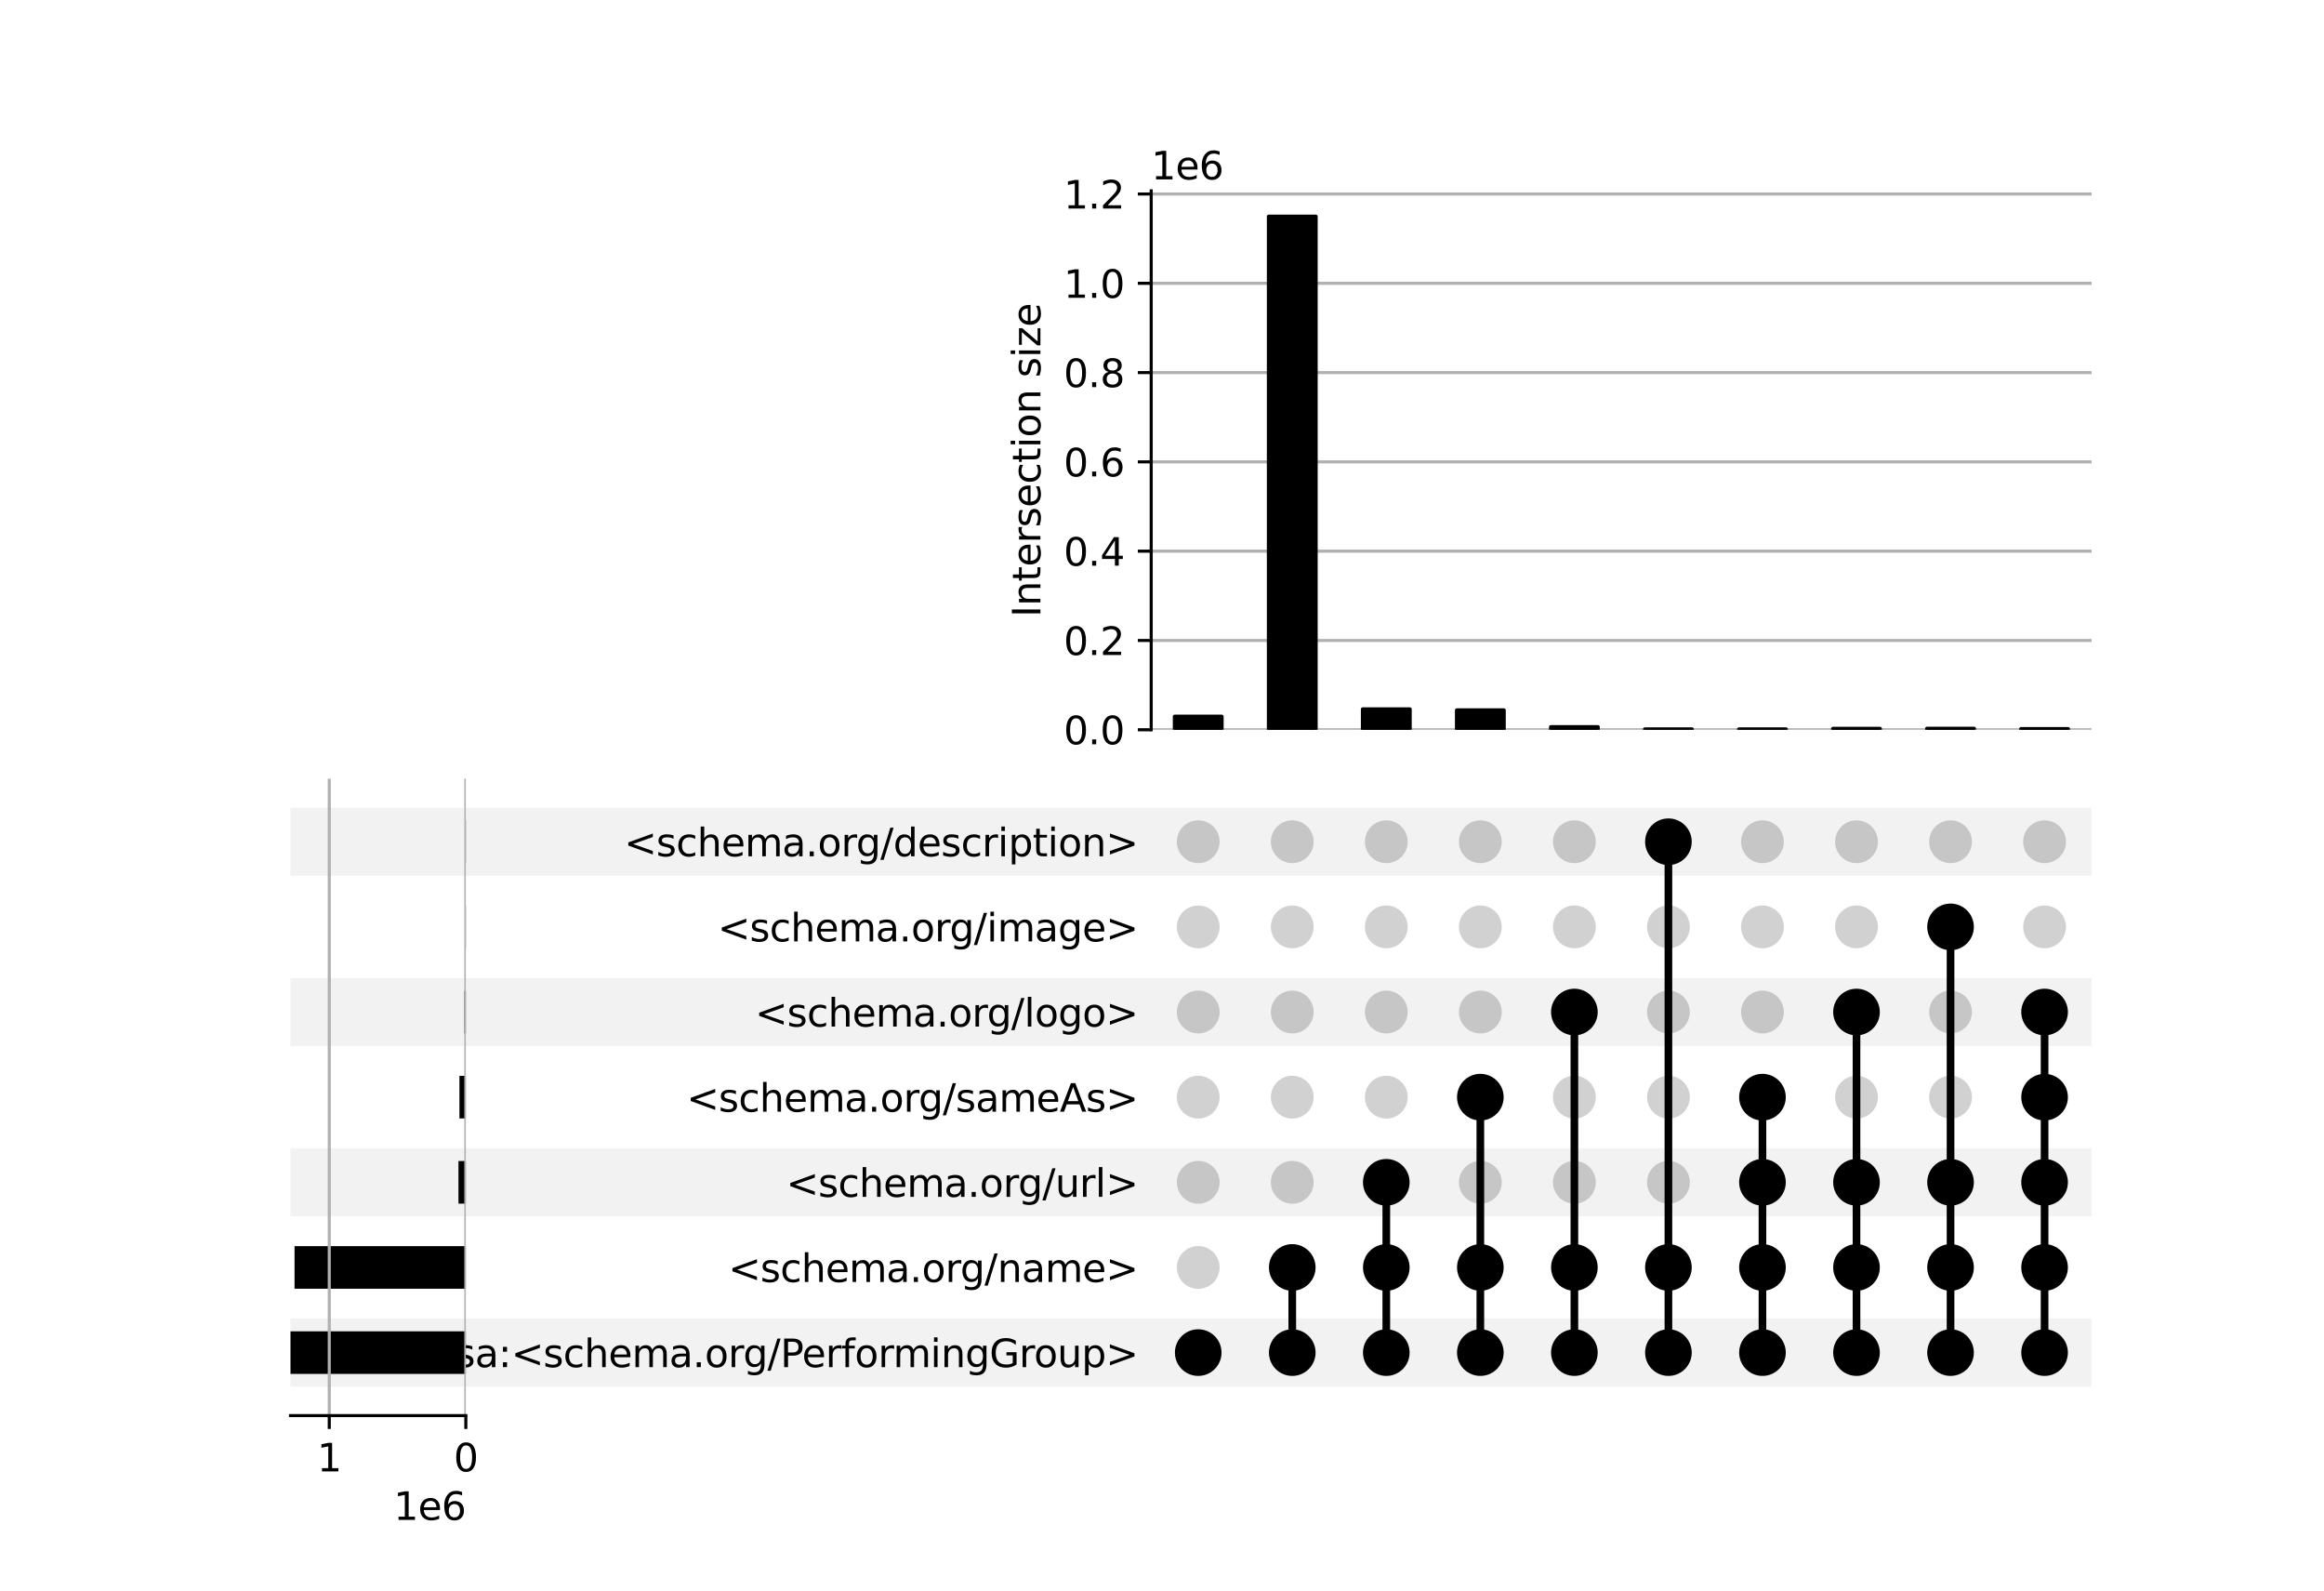 <?xml version="1.0" encoding="utf-8" standalone="no"?>
<!DOCTYPE svg PUBLIC "-//W3C//DTD SVG 1.1//EN"
  "http://www.w3.org/Graphics/SVG/1.1/DTD/svg11.dtd">
<svg xmlns:xlink="http://www.w3.org/1999/xlink" width="608pt" height="416pt" viewBox="0 0 608 416" xmlns="http://www.w3.org/2000/svg" version="1.1">
 <defs>
  <style type="text/css">*{stroke-linejoin: round; stroke-linecap: butt}</style>
 </defs>
 <g id="figure_1">
  <g id="patch_1">
   <path d="M 0 416 
L 608 416 
L 608 0 
L 0 0 
z
" style="fill: #ffffff"/>
  </g>
  <g id="axes_1">
   <g id="patch_2">
    <path d="M 76 362.669 
L 547.2 362.669 
L 547.2 344.854 
L 76 344.854 
z
" clip-path="url(#p3a8045fb80)" style="fill-opacity: 0.051"/>
   </g>
   <g id="patch_3">
    <path d="M 76 318.132 
L 547.2 318.132 
L 547.2 300.318 
L 76 300.318 
z
" clip-path="url(#p3a8045fb80)" style="fill-opacity: 0.051"/>
   </g>
   <g id="patch_4">
    <path d="M 76 273.596 
L 547.2 273.596 
L 547.2 255.781 
L 76 255.781 
z
" clip-path="url(#p3a8045fb80)" style="fill-opacity: 0.051"/>
   </g>
   <g id="patch_5">
    <path d="M 76 229.059 
L 547.2 229.059 
L 547.2 211.245 
L 76 211.245 
z
" clip-path="url(#p3a8045fb80)" style="fill-opacity: 0.051"/>
   </g>
   <g id="matplotlib.axis_1"/>
   <g id="matplotlib.axis_2">
    <g id="ytick_1"/>
    <g id="ytick_2"/>
    <g id="ytick_3"/>
    <g id="ytick_4"/>
    <g id="ytick_5"/>
    <g id="ytick_6"/>
    <g id="ytick_7"/>
   </g>
  </g>
  <g id="axes_2">
   <g id="matplotlib.axis_3">
    <g id="ytick_8">
     <g id="line2d_1"/>
     <g id="text_1">
      <!-- isa:&lt;schema.org/PerformingGroup&gt; -->
      <g transform="translate(116.264 357.561) scale(0.1 -0.1)">
       <defs>
        <path id="DejaVuSans-69" d="M 603 3500 
L 1178 3500 
L 1178 0 
L 603 0 
L 603 3500 
z
M 603 4863 
L 1178 4863 
L 1178 4134 
L 603 4134 
L 603 4863 
z
" transform="scale(0.016)"/>
        <path id="DejaVuSans-73" d="M 2834 3397 
L 2834 2853 
Q 2591 2978 2328 3040 
Q 2066 3103 1784 3103 
Q 1356 3103 1142 2972 
Q 928 2841 928 2578 
Q 928 2378 1081 2264 
Q 1234 2150 1697 2047 
L 1894 2003 
Q 2506 1872 2764 1633 
Q 3022 1394 3022 966 
Q 3022 478 2636 193 
Q 2250 -91 1575 -91 
Q 1294 -91 989 -36 
Q 684 19 347 128 
L 347 722 
Q 666 556 975 473 
Q 1284 391 1588 391 
Q 1994 391 2212 530 
Q 2431 669 2431 922 
Q 2431 1156 2273 1281 
Q 2116 1406 1581 1522 
L 1381 1569 
Q 847 1681 609 1914 
Q 372 2147 372 2553 
Q 372 3047 722 3315 
Q 1072 3584 1716 3584 
Q 2034 3584 2315 3537 
Q 2597 3491 2834 3397 
z
" transform="scale(0.016)"/>
        <path id="DejaVuSans-61" d="M 2194 1759 
Q 1497 1759 1228 1600 
Q 959 1441 959 1056 
Q 959 750 1161 570 
Q 1363 391 1709 391 
Q 2188 391 2477 730 
Q 2766 1069 2766 1631 
L 2766 1759 
L 2194 1759 
z
M 3341 1997 
L 3341 0 
L 2766 0 
L 2766 531 
Q 2569 213 2275 61 
Q 1981 -91 1556 -91 
Q 1019 -91 701 211 
Q 384 513 384 1019 
Q 384 1609 779 1909 
Q 1175 2209 1959 2209 
L 2766 2209 
L 2766 2266 
Q 2766 2663 2505 2880 
Q 2244 3097 1772 3097 
Q 1472 3097 1187 3025 
Q 903 2953 641 2809 
L 641 3341 
Q 956 3463 1253 3523 
Q 1550 3584 1831 3584 
Q 2591 3584 2966 3190 
Q 3341 2797 3341 1997 
z
" transform="scale(0.016)"/>
        <path id="DejaVuSans-3a" d="M 750 794 
L 1409 794 
L 1409 0 
L 750 0 
L 750 794 
z
M 750 3309 
L 1409 3309 
L 1409 2516 
L 750 2516 
L 750 3309 
z
" transform="scale(0.016)"/>
        <path id="DejaVuSans-3c" d="M 4684 3150 
L 1459 2003 
L 4684 863 
L 4684 294 
L 678 1747 
L 678 2266 
L 4684 3719 
L 4684 3150 
z
" transform="scale(0.016)"/>
        <path id="DejaVuSans-63" d="M 3122 3366 
L 3122 2828 
Q 2878 2963 2633 3030 
Q 2388 3097 2138 3097 
Q 1578 3097 1268 2742 
Q 959 2388 959 1747 
Q 959 1106 1268 751 
Q 1578 397 2138 397 
Q 2388 397 2633 464 
Q 2878 531 3122 666 
L 3122 134 
Q 2881 22 2623 -34 
Q 2366 -91 2075 -91 
Q 1284 -91 818 406 
Q 353 903 353 1747 
Q 353 2603 823 3093 
Q 1294 3584 2113 3584 
Q 2378 3584 2631 3529 
Q 2884 3475 3122 3366 
z
" transform="scale(0.016)"/>
        <path id="DejaVuSans-68" d="M 3513 2113 
L 3513 0 
L 2938 0 
L 2938 2094 
Q 2938 2591 2744 2837 
Q 2550 3084 2163 3084 
Q 1697 3084 1428 2787 
Q 1159 2491 1159 1978 
L 1159 0 
L 581 0 
L 581 4863 
L 1159 4863 
L 1159 2956 
Q 1366 3272 1645 3428 
Q 1925 3584 2291 3584 
Q 2894 3584 3203 3211 
Q 3513 2838 3513 2113 
z
" transform="scale(0.016)"/>
        <path id="DejaVuSans-65" d="M 3597 1894 
L 3597 1613 
L 953 1613 
Q 991 1019 1311 708 
Q 1631 397 2203 397 
Q 2534 397 2845 478 
Q 3156 559 3463 722 
L 3463 178 
Q 3153 47 2828 -22 
Q 2503 -91 2169 -91 
Q 1331 -91 842 396 
Q 353 884 353 1716 
Q 353 2575 817 3079 
Q 1281 3584 2069 3584 
Q 2775 3584 3186 3129 
Q 3597 2675 3597 1894 
z
M 3022 2063 
Q 3016 2534 2758 2815 
Q 2500 3097 2075 3097 
Q 1594 3097 1305 2825 
Q 1016 2553 972 2059 
L 3022 2063 
z
" transform="scale(0.016)"/>
        <path id="DejaVuSans-6d" d="M 3328 2828 
Q 3544 3216 3844 3400 
Q 4144 3584 4550 3584 
Q 5097 3584 5394 3201 
Q 5691 2819 5691 2113 
L 5691 0 
L 5113 0 
L 5113 2094 
Q 5113 2597 4934 2840 
Q 4756 3084 4391 3084 
Q 3944 3084 3684 2787 
Q 3425 2491 3425 1978 
L 3425 0 
L 2847 0 
L 2847 2094 
Q 2847 2600 2669 2842 
Q 2491 3084 2119 3084 
Q 1678 3084 1418 2786 
Q 1159 2488 1159 1978 
L 1159 0 
L 581 0 
L 581 3500 
L 1159 3500 
L 1159 2956 
Q 1356 3278 1631 3431 
Q 1906 3584 2284 3584 
Q 2666 3584 2933 3390 
Q 3200 3197 3328 2828 
z
" transform="scale(0.016)"/>
        <path id="DejaVuSans-2e" d="M 684 794 
L 1344 794 
L 1344 0 
L 684 0 
L 684 794 
z
" transform="scale(0.016)"/>
        <path id="DejaVuSans-6f" d="M 1959 3097 
Q 1497 3097 1228 2736 
Q 959 2375 959 1747 
Q 959 1119 1226 758 
Q 1494 397 1959 397 
Q 2419 397 2687 759 
Q 2956 1122 2956 1747 
Q 2956 2369 2687 2733 
Q 2419 3097 1959 3097 
z
M 1959 3584 
Q 2709 3584 3137 3096 
Q 3566 2609 3566 1747 
Q 3566 888 3137 398 
Q 2709 -91 1959 -91 
Q 1206 -91 779 398 
Q 353 888 353 1747 
Q 353 2609 779 3096 
Q 1206 3584 1959 3584 
z
" transform="scale(0.016)"/>
        <path id="DejaVuSans-72" d="M 2631 2963 
Q 2534 3019 2420 3045 
Q 2306 3072 2169 3072 
Q 1681 3072 1420 2755 
Q 1159 2438 1159 1844 
L 1159 0 
L 581 0 
L 581 3500 
L 1159 3500 
L 1159 2956 
Q 1341 3275 1631 3429 
Q 1922 3584 2338 3584 
Q 2397 3584 2469 3576 
Q 2541 3569 2628 3553 
L 2631 2963 
z
" transform="scale(0.016)"/>
        <path id="DejaVuSans-67" d="M 2906 1791 
Q 2906 2416 2648 2759 
Q 2391 3103 1925 3103 
Q 1463 3103 1205 2759 
Q 947 2416 947 1791 
Q 947 1169 1205 825 
Q 1463 481 1925 481 
Q 2391 481 2648 825 
Q 2906 1169 2906 1791 
z
M 3481 434 
Q 3481 -459 3084 -895 
Q 2688 -1331 1869 -1331 
Q 1566 -1331 1297 -1286 
Q 1028 -1241 775 -1147 
L 775 -588 
Q 1028 -725 1275 -790 
Q 1522 -856 1778 -856 
Q 2344 -856 2625 -561 
Q 2906 -266 2906 331 
L 2906 616 
Q 2728 306 2450 153 
Q 2172 0 1784 0 
Q 1141 0 747 490 
Q 353 981 353 1791 
Q 353 2603 747 3093 
Q 1141 3584 1784 3584 
Q 2172 3584 2450 3431 
Q 2728 3278 2906 2969 
L 2906 3500 
L 3481 3500 
L 3481 434 
z
" transform="scale(0.016)"/>
        <path id="DejaVuSans-2f" d="M 1625 4666 
L 2156 4666 
L 531 -594 
L 0 -594 
L 1625 4666 
z
" transform="scale(0.016)"/>
        <path id="DejaVuSans-50" d="M 1259 4147 
L 1259 2394 
L 2053 2394 
Q 2494 2394 2734 2622 
Q 2975 2850 2975 3272 
Q 2975 3691 2734 3919 
Q 2494 4147 2053 4147 
L 1259 4147 
z
M 628 4666 
L 2053 4666 
Q 2838 4666 3239 4311 
Q 3641 3956 3641 3272 
Q 3641 2581 3239 2228 
Q 2838 1875 2053 1875 
L 1259 1875 
L 1259 0 
L 628 0 
L 628 4666 
z
" transform="scale(0.016)"/>
        <path id="DejaVuSans-66" d="M 2375 4863 
L 2375 4384 
L 1825 4384 
Q 1516 4384 1395 4259 
Q 1275 4134 1275 3809 
L 1275 3500 
L 2222 3500 
L 2222 3053 
L 1275 3053 
L 1275 0 
L 697 0 
L 697 3053 
L 147 3053 
L 147 3500 
L 697 3500 
L 697 3744 
Q 697 4328 969 4595 
Q 1241 4863 1831 4863 
L 2375 4863 
z
" transform="scale(0.016)"/>
        <path id="DejaVuSans-6e" d="M 3513 2113 
L 3513 0 
L 2938 0 
L 2938 2094 
Q 2938 2591 2744 2837 
Q 2550 3084 2163 3084 
Q 1697 3084 1428 2787 
Q 1159 2491 1159 1978 
L 1159 0 
L 581 0 
L 581 3500 
L 1159 3500 
L 1159 2956 
Q 1366 3272 1645 3428 
Q 1925 3584 2291 3584 
Q 2894 3584 3203 3211 
Q 3513 2838 3513 2113 
z
" transform="scale(0.016)"/>
        <path id="DejaVuSans-47" d="M 3809 666 
L 3809 1919 
L 2778 1919 
L 2778 2438 
L 4434 2438 
L 4434 434 
Q 4069 175 3628 42 
Q 3188 -91 2688 -91 
Q 1594 -91 976 548 
Q 359 1188 359 2328 
Q 359 3472 976 4111 
Q 1594 4750 2688 4750 
Q 3144 4750 3555 4637 
Q 3966 4525 4313 4306 
L 4313 3634 
Q 3963 3931 3569 4081 
Q 3175 4231 2741 4231 
Q 1884 4231 1454 3753 
Q 1025 3275 1025 2328 
Q 1025 1384 1454 906 
Q 1884 428 2741 428 
Q 3075 428 3337 486 
Q 3600 544 3809 666 
z
" transform="scale(0.016)"/>
        <path id="DejaVuSans-75" d="M 544 1381 
L 544 3500 
L 1119 3500 
L 1119 1403 
Q 1119 906 1312 657 
Q 1506 409 1894 409 
Q 2359 409 2629 706 
Q 2900 1003 2900 1516 
L 2900 3500 
L 3475 3500 
L 3475 0 
L 2900 0 
L 2900 538 
Q 2691 219 2414 64 
Q 2138 -91 1772 -91 
Q 1169 -91 856 284 
Q 544 659 544 1381 
z
M 1991 3584 
L 1991 3584 
z
" transform="scale(0.016)"/>
        <path id="DejaVuSans-70" d="M 1159 525 
L 1159 -1331 
L 581 -1331 
L 581 3500 
L 1159 3500 
L 1159 2969 
Q 1341 3281 1617 3432 
Q 1894 3584 2278 3584 
Q 2916 3584 3314 3078 
Q 3713 2572 3713 1747 
Q 3713 922 3314 415 
Q 2916 -91 2278 -91 
Q 1894 -91 1617 61 
Q 1341 213 1159 525 
z
M 3116 1747 
Q 3116 2381 2855 2742 
Q 2594 3103 2138 3103 
Q 1681 3103 1420 2742 
Q 1159 2381 1159 1747 
Q 1159 1113 1420 752 
Q 1681 391 2138 391 
Q 2594 391 2855 752 
Q 3116 1113 3116 1747 
z
" transform="scale(0.016)"/>
        <path id="DejaVuSans-3e" d="M 678 3150 
L 678 3719 
L 4684 2266 
L 4684 1747 
L 678 294 
L 678 863 
L 3897 2003 
L 678 3150 
z
" transform="scale(0.016)"/>
       </defs>
       <use xlink:href="#DejaVuSans-69"/>
       <use xlink:href="#DejaVuSans-73" x="27.783"/>
       <use xlink:href="#DejaVuSans-61" x="79.883"/>
       <use xlink:href="#DejaVuSans-3a" x="141.162"/>
       <use xlink:href="#DejaVuSans-3c" x="174.854"/>
       <use xlink:href="#DejaVuSans-73" x="258.643"/>
       <use xlink:href="#DejaVuSans-63" x="310.742"/>
       <use xlink:href="#DejaVuSans-68" x="365.723"/>
       <use xlink:href="#DejaVuSans-65" x="429.102"/>
       <use xlink:href="#DejaVuSans-6d" x="490.625"/>
       <use xlink:href="#DejaVuSans-61" x="588.037"/>
       <use xlink:href="#DejaVuSans-2e" x="649.316"/>
       <use xlink:href="#DejaVuSans-6f" x="681.104"/>
       <use xlink:href="#DejaVuSans-72" x="742.285"/>
       <use xlink:href="#DejaVuSans-67" x="781.648"/>
       <use xlink:href="#DejaVuSans-2f" x="845.125"/>
       <use xlink:href="#DejaVuSans-50" x="878.816"/>
       <use xlink:href="#DejaVuSans-65" x="935.494"/>
       <use xlink:href="#DejaVuSans-72" x="997.018"/>
       <use xlink:href="#DejaVuSans-66" x="1038.131"/>
       <use xlink:href="#DejaVuSans-6f" x="1073.336"/>
       <use xlink:href="#DejaVuSans-72" x="1134.518"/>
       <use xlink:href="#DejaVuSans-6d" x="1173.881"/>
       <use xlink:href="#DejaVuSans-69" x="1271.293"/>
       <use xlink:href="#DejaVuSans-6e" x="1299.076"/>
       <use xlink:href="#DejaVuSans-67" x="1362.455"/>
       <use xlink:href="#DejaVuSans-47" x="1425.932"/>
       <use xlink:href="#DejaVuSans-72" x="1503.422"/>
       <use xlink:href="#DejaVuSans-6f" x="1542.285"/>
       <use xlink:href="#DejaVuSans-75" x="1603.467"/>
       <use xlink:href="#DejaVuSans-70" x="1666.846"/>
       <use xlink:href="#DejaVuSans-3e" x="1730.322"/>
      </g>
     </g>
    </g>
    <g id="ytick_9">
     <g id="line2d_2"/>
     <g id="text_2">
      <!-- &lt;schema.org/name&gt; -->
      <g transform="translate(190.539 335.292) scale(0.1 -0.1)">
       <use xlink:href="#DejaVuSans-3c"/>
       <use xlink:href="#DejaVuSans-73" x="83.789"/>
       <use xlink:href="#DejaVuSans-63" x="135.889"/>
       <use xlink:href="#DejaVuSans-68" x="190.869"/>
       <use xlink:href="#DejaVuSans-65" x="254.248"/>
       <use xlink:href="#DejaVuSans-6d" x="315.771"/>
       <use xlink:href="#DejaVuSans-61" x="413.184"/>
       <use xlink:href="#DejaVuSans-2e" x="474.463"/>
       <use xlink:href="#DejaVuSans-6f" x="506.25"/>
       <use xlink:href="#DejaVuSans-72" x="567.432"/>
       <use xlink:href="#DejaVuSans-67" x="606.795"/>
       <use xlink:href="#DejaVuSans-2f" x="670.271"/>
       <use xlink:href="#DejaVuSans-6e" x="703.963"/>
       <use xlink:href="#DejaVuSans-61" x="767.342"/>
       <use xlink:href="#DejaVuSans-6d" x="828.621"/>
       <use xlink:href="#DejaVuSans-65" x="926.033"/>
       <use xlink:href="#DejaVuSans-3e" x="987.557"/>
      </g>
     </g>
    </g>
    <g id="ytick_10">
     <g id="line2d_3"/>
     <g id="text_3">
      <!-- &lt;schema.org/url&gt; -->
      <g transform="translate(205.672 313.024) scale(0.1 -0.1)">
       <defs>
        <path id="DejaVuSans-6c" d="M 603 4863 
L 1178 4863 
L 1178 0 
L 603 0 
L 603 4863 
z
" transform="scale(0.016)"/>
       </defs>
       <use xlink:href="#DejaVuSans-3c"/>
       <use xlink:href="#DejaVuSans-73" x="83.789"/>
       <use xlink:href="#DejaVuSans-63" x="135.889"/>
       <use xlink:href="#DejaVuSans-68" x="190.869"/>
       <use xlink:href="#DejaVuSans-65" x="254.248"/>
       <use xlink:href="#DejaVuSans-6d" x="315.771"/>
       <use xlink:href="#DejaVuSans-61" x="413.184"/>
       <use xlink:href="#DejaVuSans-2e" x="474.463"/>
       <use xlink:href="#DejaVuSans-6f" x="506.25"/>
       <use xlink:href="#DejaVuSans-72" x="567.432"/>
       <use xlink:href="#DejaVuSans-67" x="606.795"/>
       <use xlink:href="#DejaVuSans-2f" x="670.271"/>
       <use xlink:href="#DejaVuSans-75" x="703.963"/>
       <use xlink:href="#DejaVuSans-72" x="767.342"/>
       <use xlink:href="#DejaVuSans-6c" x="808.455"/>
       <use xlink:href="#DejaVuSans-3e" x="836.238"/>
      </g>
     </g>
    </g>
    <g id="ytick_11">
     <g id="line2d_4"/>
     <g id="text_4">
      <!-- &lt;schema.org/sameAs&gt; -->
      <g transform="translate(179.617 290.756) scale(0.1 -0.1)">
       <defs>
        <path id="DejaVuSans-41" d="M 2188 4044 
L 1331 1722 
L 3047 1722 
L 2188 4044 
z
M 1831 4666 
L 2547 4666 
L 4325 0 
L 3669 0 
L 3244 1197 
L 1141 1197 
L 716 0 
L 50 0 
L 1831 4666 
z
" transform="scale(0.016)"/>
       </defs>
       <use xlink:href="#DejaVuSans-3c"/>
       <use xlink:href="#DejaVuSans-73" x="83.789"/>
       <use xlink:href="#DejaVuSans-63" x="135.889"/>
       <use xlink:href="#DejaVuSans-68" x="190.869"/>
       <use xlink:href="#DejaVuSans-65" x="254.248"/>
       <use xlink:href="#DejaVuSans-6d" x="315.771"/>
       <use xlink:href="#DejaVuSans-61" x="413.184"/>
       <use xlink:href="#DejaVuSans-2e" x="474.463"/>
       <use xlink:href="#DejaVuSans-6f" x="506.25"/>
       <use xlink:href="#DejaVuSans-72" x="567.432"/>
       <use xlink:href="#DejaVuSans-67" x="606.795"/>
       <use xlink:href="#DejaVuSans-2f" x="670.271"/>
       <use xlink:href="#DejaVuSans-73" x="703.963"/>
       <use xlink:href="#DejaVuSans-61" x="756.062"/>
       <use xlink:href="#DejaVuSans-6d" x="817.342"/>
       <use xlink:href="#DejaVuSans-65" x="914.754"/>
       <use xlink:href="#DejaVuSans-41" x="976.277"/>
       <use xlink:href="#DejaVuSans-73" x="1044.686"/>
       <use xlink:href="#DejaVuSans-3e" x="1096.785"/>
      </g>
     </g>
    </g>
    <g id="ytick_12">
     <g id="line2d_5"/>
     <g id="text_5">
      <!-- &lt;schema.org/logo&gt; -->
      <g transform="translate(197.535 268.488) scale(0.1 -0.1)">
       <use xlink:href="#DejaVuSans-3c"/>
       <use xlink:href="#DejaVuSans-73" x="83.789"/>
       <use xlink:href="#DejaVuSans-63" x="135.889"/>
       <use xlink:href="#DejaVuSans-68" x="190.869"/>
       <use xlink:href="#DejaVuSans-65" x="254.248"/>
       <use xlink:href="#DejaVuSans-6d" x="315.771"/>
       <use xlink:href="#DejaVuSans-61" x="413.184"/>
       <use xlink:href="#DejaVuSans-2e" x="474.463"/>
       <use xlink:href="#DejaVuSans-6f" x="506.25"/>
       <use xlink:href="#DejaVuSans-72" x="567.432"/>
       <use xlink:href="#DejaVuSans-67" x="606.795"/>
       <use xlink:href="#DejaVuSans-2f" x="670.271"/>
       <use xlink:href="#DejaVuSans-6c" x="703.963"/>
       <use xlink:href="#DejaVuSans-6f" x="731.746"/>
       <use xlink:href="#DejaVuSans-67" x="792.928"/>
       <use xlink:href="#DejaVuSans-6f" x="856.404"/>
       <use xlink:href="#DejaVuSans-3e" x="917.586"/>
      </g>
     </g>
    </g>
    <g id="ytick_13">
     <g id="line2d_6"/>
     <g id="text_6">
      <!-- &lt;schema.org/image&gt; -->
      <g transform="translate(187.75 246.22) scale(0.1 -0.1)">
       <use xlink:href="#DejaVuSans-3c"/>
       <use xlink:href="#DejaVuSans-73" x="83.789"/>
       <use xlink:href="#DejaVuSans-63" x="135.889"/>
       <use xlink:href="#DejaVuSans-68" x="190.869"/>
       <use xlink:href="#DejaVuSans-65" x="254.248"/>
       <use xlink:href="#DejaVuSans-6d" x="315.771"/>
       <use xlink:href="#DejaVuSans-61" x="413.184"/>
       <use xlink:href="#DejaVuSans-2e" x="474.463"/>
       <use xlink:href="#DejaVuSans-6f" x="506.25"/>
       <use xlink:href="#DejaVuSans-72" x="567.432"/>
       <use xlink:href="#DejaVuSans-67" x="606.795"/>
       <use xlink:href="#DejaVuSans-2f" x="670.271"/>
       <use xlink:href="#DejaVuSans-69" x="703.963"/>
       <use xlink:href="#DejaVuSans-6d" x="731.746"/>
       <use xlink:href="#DejaVuSans-61" x="829.158"/>
       <use xlink:href="#DejaVuSans-67" x="890.438"/>
       <use xlink:href="#DejaVuSans-65" x="953.914"/>
       <use xlink:href="#DejaVuSans-3e" x="1015.438"/>
      </g>
     </g>
    </g>
    <g id="ytick_14">
     <g id="line2d_7"/>
     <g id="text_7">
      <!-- &lt;schema.org/description&gt; -->
      <g transform="translate(163.297 223.951) scale(0.1 -0.1)">
       <defs>
        <path id="DejaVuSans-64" d="M 2906 2969 
L 2906 4863 
L 3481 4863 
L 3481 0 
L 2906 0 
L 2906 525 
Q 2725 213 2448 61 
Q 2172 -91 1784 -91 
Q 1150 -91 751 415 
Q 353 922 353 1747 
Q 353 2572 751 3078 
Q 1150 3584 1784 3584 
Q 2172 3584 2448 3432 
Q 2725 3281 2906 2969 
z
M 947 1747 
Q 947 1113 1208 752 
Q 1469 391 1925 391 
Q 2381 391 2643 752 
Q 2906 1113 2906 1747 
Q 2906 2381 2643 2742 
Q 2381 3103 1925 3103 
Q 1469 3103 1208 2742 
Q 947 2381 947 1747 
z
" transform="scale(0.016)"/>
        <path id="DejaVuSans-74" d="M 1172 4494 
L 1172 3500 
L 2356 3500 
L 2356 3053 
L 1172 3053 
L 1172 1153 
Q 1172 725 1289 603 
Q 1406 481 1766 481 
L 2356 481 
L 2356 0 
L 1766 0 
Q 1100 0 847 248 
Q 594 497 594 1153 
L 594 3053 
L 172 3053 
L 172 3500 
L 594 3500 
L 594 4494 
L 1172 4494 
z
" transform="scale(0.016)"/>
       </defs>
       <use xlink:href="#DejaVuSans-3c"/>
       <use xlink:href="#DejaVuSans-73" x="83.789"/>
       <use xlink:href="#DejaVuSans-63" x="135.889"/>
       <use xlink:href="#DejaVuSans-68" x="190.869"/>
       <use xlink:href="#DejaVuSans-65" x="254.248"/>
       <use xlink:href="#DejaVuSans-6d" x="315.771"/>
       <use xlink:href="#DejaVuSans-61" x="413.184"/>
       <use xlink:href="#DejaVuSans-2e" x="474.463"/>
       <use xlink:href="#DejaVuSans-6f" x="506.25"/>
       <use xlink:href="#DejaVuSans-72" x="567.432"/>
       <use xlink:href="#DejaVuSans-67" x="606.795"/>
       <use xlink:href="#DejaVuSans-2f" x="670.271"/>
       <use xlink:href="#DejaVuSans-64" x="703.963"/>
       <use xlink:href="#DejaVuSans-65" x="767.439"/>
       <use xlink:href="#DejaVuSans-73" x="828.963"/>
       <use xlink:href="#DejaVuSans-63" x="881.062"/>
       <use xlink:href="#DejaVuSans-72" x="936.043"/>
       <use xlink:href="#DejaVuSans-69" x="977.156"/>
       <use xlink:href="#DejaVuSans-70" x="1004.939"/>
       <use xlink:href="#DejaVuSans-74" x="1068.416"/>
       <use xlink:href="#DejaVuSans-69" x="1107.625"/>
       <use xlink:href="#DejaVuSans-6f" x="1135.408"/>
       <use xlink:href="#DejaVuSans-6e" x="1196.59"/>
       <use xlink:href="#DejaVuSans-3e" x="1259.969"/>
      </g>
     </g>
    </g>
   </g>
   <g id="LineCollection_1">
    <path d="M 313.476 353.762 
L 313.476 353.762 
" clip-path="url(#p0eabace5f7)" style="fill: none; stroke: #000000; stroke-width: 2"/>
    <path d="M 338.079 353.762 
L 338.079 331.493 
" clip-path="url(#p0eabace5f7)" style="fill: none; stroke: #000000; stroke-width: 2"/>
    <path d="M 362.681 353.762 
L 362.681 309.225 
" clip-path="url(#p0eabace5f7)" style="fill: none; stroke: #000000; stroke-width: 2"/>
    <path d="M 387.284 353.762 
L 387.284 286.957 
" clip-path="url(#p0eabace5f7)" style="fill: none; stroke: #000000; stroke-width: 2"/>
    <path d="M 411.886 353.762 
L 411.886 264.689 
" clip-path="url(#p0eabace5f7)" style="fill: none; stroke: #000000; stroke-width: 2"/>
    <path d="M 436.489 353.762 
L 436.489 220.152 
" clip-path="url(#p0eabace5f7)" style="fill: none; stroke: #000000; stroke-width: 2"/>
    <path d="M 461.091 353.762 
L 461.091 286.957 
" clip-path="url(#p0eabace5f7)" style="fill: none; stroke: #000000; stroke-width: 2"/>
    <path d="M 485.694 353.762 
L 485.694 264.689 
" clip-path="url(#p0eabace5f7)" style="fill: none; stroke: #000000; stroke-width: 2"/>
    <path d="M 510.296 353.762 
L 510.296 242.42 
" clip-path="url(#p0eabace5f7)" style="fill: none; stroke: #000000; stroke-width: 2"/>
    <path d="M 534.899 353.762 
L 534.899 264.689 
" clip-path="url(#p0eabace5f7)" style="fill: none; stroke: #000000; stroke-width: 2"/>
   </g>
   <g id="PathCollection_1">
    <defs>
     <path id="C0_0_d7f1d976b4" d="M 0 5.6 
C 1.485 5.6 2.91 5.01 3.96 3.96 
C 5.01 2.91 5.6 1.485 5.6 -0 
C 5.6 -1.485 5.01 -2.91 3.96 -3.96 
C 2.91 -5.01 1.485 -5.6 0 -5.6 
C -1.485 -5.6 -2.91 -5.01 -3.96 -3.96 
C -5.01 -2.91 -5.6 -1.485 -5.6 0 
C -5.6 1.485 -5.01 2.91 -3.96 3.96 
C -2.91 5.01 -1.485 5.6 0 5.6 
z
"/>
    </defs>
    <g clip-path="url(#p0eabace5f7)">
     <use xlink:href="#C0_0_d7f1d976b4" x="313.476" y="353.762" style="stroke: #000000"/>
    </g>
    <g clip-path="url(#p0eabace5f7)">
     <use xlink:href="#C0_0_d7f1d976b4" x="313.476" y="331.493" style="fill-opacity: 0.18"/>
    </g>
    <g clip-path="url(#p0eabace5f7)">
     <use xlink:href="#C0_0_d7f1d976b4" x="313.476" y="309.225" style="fill-opacity: 0.18"/>
    </g>
    <g clip-path="url(#p0eabace5f7)">
     <use xlink:href="#C0_0_d7f1d976b4" x="313.476" y="286.957" style="fill-opacity: 0.18"/>
    </g>
    <g clip-path="url(#p0eabace5f7)">
     <use xlink:href="#C0_0_d7f1d976b4" x="313.476" y="264.689" style="fill-opacity: 0.18"/>
    </g>
    <g clip-path="url(#p0eabace5f7)">
     <use xlink:href="#C0_0_d7f1d976b4" x="313.476" y="242.42" style="fill-opacity: 0.18"/>
    </g>
    <g clip-path="url(#p0eabace5f7)">
     <use xlink:href="#C0_0_d7f1d976b4" x="313.476" y="220.152" style="fill-opacity: 0.18"/>
    </g>
    <g clip-path="url(#p0eabace5f7)">
     <use xlink:href="#C0_0_d7f1d976b4" x="338.079" y="353.762" style="stroke: #000000"/>
    </g>
    <g clip-path="url(#p0eabace5f7)">
     <use xlink:href="#C0_0_d7f1d976b4" x="338.079" y="331.493" style="stroke: #000000"/>
    </g>
    <g clip-path="url(#p0eabace5f7)">
     <use xlink:href="#C0_0_d7f1d976b4" x="338.079" y="309.225" style="fill-opacity: 0.18"/>
    </g>
    <g clip-path="url(#p0eabace5f7)">
     <use xlink:href="#C0_0_d7f1d976b4" x="338.079" y="286.957" style="fill-opacity: 0.18"/>
    </g>
    <g clip-path="url(#p0eabace5f7)">
     <use xlink:href="#C0_0_d7f1d976b4" x="338.079" y="264.689" style="fill-opacity: 0.18"/>
    </g>
    <g clip-path="url(#p0eabace5f7)">
     <use xlink:href="#C0_0_d7f1d976b4" x="338.079" y="242.42" style="fill-opacity: 0.18"/>
    </g>
    <g clip-path="url(#p0eabace5f7)">
     <use xlink:href="#C0_0_d7f1d976b4" x="338.079" y="220.152" style="fill-opacity: 0.18"/>
    </g>
    <g clip-path="url(#p0eabace5f7)">
     <use xlink:href="#C0_0_d7f1d976b4" x="362.681" y="353.762" style="stroke: #000000"/>
    </g>
    <g clip-path="url(#p0eabace5f7)">
     <use xlink:href="#C0_0_d7f1d976b4" x="362.681" y="331.493" style="stroke: #000000"/>
    </g>
    <g clip-path="url(#p0eabace5f7)">
     <use xlink:href="#C0_0_d7f1d976b4" x="362.681" y="309.225" style="stroke: #000000"/>
    </g>
    <g clip-path="url(#p0eabace5f7)">
     <use xlink:href="#C0_0_d7f1d976b4" x="362.681" y="286.957" style="fill-opacity: 0.18"/>
    </g>
    <g clip-path="url(#p0eabace5f7)">
     <use xlink:href="#C0_0_d7f1d976b4" x="362.681" y="264.689" style="fill-opacity: 0.18"/>
    </g>
    <g clip-path="url(#p0eabace5f7)">
     <use xlink:href="#C0_0_d7f1d976b4" x="362.681" y="242.42" style="fill-opacity: 0.18"/>
    </g>
    <g clip-path="url(#p0eabace5f7)">
     <use xlink:href="#C0_0_d7f1d976b4" x="362.681" y="220.152" style="fill-opacity: 0.18"/>
    </g>
    <g clip-path="url(#p0eabace5f7)">
     <use xlink:href="#C0_0_d7f1d976b4" x="387.284" y="353.762" style="stroke: #000000"/>
    </g>
    <g clip-path="url(#p0eabace5f7)">
     <use xlink:href="#C0_0_d7f1d976b4" x="387.284" y="331.493" style="stroke: #000000"/>
    </g>
    <g clip-path="url(#p0eabace5f7)">
     <use xlink:href="#C0_0_d7f1d976b4" x="387.284" y="309.225" style="fill-opacity: 0.18"/>
    </g>
    <g clip-path="url(#p0eabace5f7)">
     <use xlink:href="#C0_0_d7f1d976b4" x="387.284" y="286.957" style="stroke: #000000"/>
    </g>
    <g clip-path="url(#p0eabace5f7)">
     <use xlink:href="#C0_0_d7f1d976b4" x="387.284" y="264.689" style="fill-opacity: 0.18"/>
    </g>
    <g clip-path="url(#p0eabace5f7)">
     <use xlink:href="#C0_0_d7f1d976b4" x="387.284" y="242.42" style="fill-opacity: 0.18"/>
    </g>
    <g clip-path="url(#p0eabace5f7)">
     <use xlink:href="#C0_0_d7f1d976b4" x="387.284" y="220.152" style="fill-opacity: 0.18"/>
    </g>
    <g clip-path="url(#p0eabace5f7)">
     <use xlink:href="#C0_0_d7f1d976b4" x="411.886" y="353.762" style="stroke: #000000"/>
    </g>
    <g clip-path="url(#p0eabace5f7)">
     <use xlink:href="#C0_0_d7f1d976b4" x="411.886" y="331.493" style="stroke: #000000"/>
    </g>
    <g clip-path="url(#p0eabace5f7)">
     <use xlink:href="#C0_0_d7f1d976b4" x="411.886" y="309.225" style="fill-opacity: 0.18"/>
    </g>
    <g clip-path="url(#p0eabace5f7)">
     <use xlink:href="#C0_0_d7f1d976b4" x="411.886" y="286.957" style="fill-opacity: 0.18"/>
    </g>
    <g clip-path="url(#p0eabace5f7)">
     <use xlink:href="#C0_0_d7f1d976b4" x="411.886" y="264.689" style="stroke: #000000"/>
    </g>
    <g clip-path="url(#p0eabace5f7)">
     <use xlink:href="#C0_0_d7f1d976b4" x="411.886" y="242.42" style="fill-opacity: 0.18"/>
    </g>
    <g clip-path="url(#p0eabace5f7)">
     <use xlink:href="#C0_0_d7f1d976b4" x="411.886" y="220.152" style="fill-opacity: 0.18"/>
    </g>
    <g clip-path="url(#p0eabace5f7)">
     <use xlink:href="#C0_0_d7f1d976b4" x="436.489" y="353.762" style="stroke: #000000"/>
    </g>
    <g clip-path="url(#p0eabace5f7)">
     <use xlink:href="#C0_0_d7f1d976b4" x="436.489" y="331.493" style="stroke: #000000"/>
    </g>
    <g clip-path="url(#p0eabace5f7)">
     <use xlink:href="#C0_0_d7f1d976b4" x="436.489" y="309.225" style="fill-opacity: 0.18"/>
    </g>
    <g clip-path="url(#p0eabace5f7)">
     <use xlink:href="#C0_0_d7f1d976b4" x="436.489" y="286.957" style="fill-opacity: 0.18"/>
    </g>
    <g clip-path="url(#p0eabace5f7)">
     <use xlink:href="#C0_0_d7f1d976b4" x="436.489" y="264.689" style="fill-opacity: 0.18"/>
    </g>
    <g clip-path="url(#p0eabace5f7)">
     <use xlink:href="#C0_0_d7f1d976b4" x="436.489" y="242.42" style="fill-opacity: 0.18"/>
    </g>
    <g clip-path="url(#p0eabace5f7)">
     <use xlink:href="#C0_0_d7f1d976b4" x="436.489" y="220.152" style="stroke: #000000"/>
    </g>
    <g clip-path="url(#p0eabace5f7)">
     <use xlink:href="#C0_0_d7f1d976b4" x="461.091" y="353.762" style="stroke: #000000"/>
    </g>
    <g clip-path="url(#p0eabace5f7)">
     <use xlink:href="#C0_0_d7f1d976b4" x="461.091" y="331.493" style="stroke: #000000"/>
    </g>
    <g clip-path="url(#p0eabace5f7)">
     <use xlink:href="#C0_0_d7f1d976b4" x="461.091" y="309.225" style="stroke: #000000"/>
    </g>
    <g clip-path="url(#p0eabace5f7)">
     <use xlink:href="#C0_0_d7f1d976b4" x="461.091" y="286.957" style="stroke: #000000"/>
    </g>
    <g clip-path="url(#p0eabace5f7)">
     <use xlink:href="#C0_0_d7f1d976b4" x="461.091" y="264.689" style="fill-opacity: 0.18"/>
    </g>
    <g clip-path="url(#p0eabace5f7)">
     <use xlink:href="#C0_0_d7f1d976b4" x="461.091" y="242.42" style="fill-opacity: 0.18"/>
    </g>
    <g clip-path="url(#p0eabace5f7)">
     <use xlink:href="#C0_0_d7f1d976b4" x="461.091" y="220.152" style="fill-opacity: 0.18"/>
    </g>
    <g clip-path="url(#p0eabace5f7)">
     <use xlink:href="#C0_0_d7f1d976b4" x="485.694" y="353.762" style="stroke: #000000"/>
    </g>
    <g clip-path="url(#p0eabace5f7)">
     <use xlink:href="#C0_0_d7f1d976b4" x="485.694" y="331.493" style="stroke: #000000"/>
    </g>
    <g clip-path="url(#p0eabace5f7)">
     <use xlink:href="#C0_0_d7f1d976b4" x="485.694" y="309.225" style="stroke: #000000"/>
    </g>
    <g clip-path="url(#p0eabace5f7)">
     <use xlink:href="#C0_0_d7f1d976b4" x="485.694" y="286.957" style="fill-opacity: 0.18"/>
    </g>
    <g clip-path="url(#p0eabace5f7)">
     <use xlink:href="#C0_0_d7f1d976b4" x="485.694" y="264.689" style="stroke: #000000"/>
    </g>
    <g clip-path="url(#p0eabace5f7)">
     <use xlink:href="#C0_0_d7f1d976b4" x="485.694" y="242.42" style="fill-opacity: 0.18"/>
    </g>
    <g clip-path="url(#p0eabace5f7)">
     <use xlink:href="#C0_0_d7f1d976b4" x="485.694" y="220.152" style="fill-opacity: 0.18"/>
    </g>
    <g clip-path="url(#p0eabace5f7)">
     <use xlink:href="#C0_0_d7f1d976b4" x="510.296" y="353.762" style="stroke: #000000"/>
    </g>
    <g clip-path="url(#p0eabace5f7)">
     <use xlink:href="#C0_0_d7f1d976b4" x="510.296" y="331.493" style="stroke: #000000"/>
    </g>
    <g clip-path="url(#p0eabace5f7)">
     <use xlink:href="#C0_0_d7f1d976b4" x="510.296" y="309.225" style="stroke: #000000"/>
    </g>
    <g clip-path="url(#p0eabace5f7)">
     <use xlink:href="#C0_0_d7f1d976b4" x="510.296" y="286.957" style="fill-opacity: 0.18"/>
    </g>
    <g clip-path="url(#p0eabace5f7)">
     <use xlink:href="#C0_0_d7f1d976b4" x="510.296" y="264.689" style="fill-opacity: 0.18"/>
    </g>
    <g clip-path="url(#p0eabace5f7)">
     <use xlink:href="#C0_0_d7f1d976b4" x="510.296" y="242.42" style="stroke: #000000"/>
    </g>
    <g clip-path="url(#p0eabace5f7)">
     <use xlink:href="#C0_0_d7f1d976b4" x="510.296" y="220.152" style="fill-opacity: 0.18"/>
    </g>
    <g clip-path="url(#p0eabace5f7)">
     <use xlink:href="#C0_0_d7f1d976b4" x="534.899" y="353.762" style="stroke: #000000"/>
    </g>
    <g clip-path="url(#p0eabace5f7)">
     <use xlink:href="#C0_0_d7f1d976b4" x="534.899" y="331.493" style="stroke: #000000"/>
    </g>
    <g clip-path="url(#p0eabace5f7)">
     <use xlink:href="#C0_0_d7f1d976b4" x="534.899" y="309.225" style="stroke: #000000"/>
    </g>
    <g clip-path="url(#p0eabace5f7)">
     <use xlink:href="#C0_0_d7f1d976b4" x="534.899" y="286.957" style="stroke: #000000"/>
    </g>
    <g clip-path="url(#p0eabace5f7)">
     <use xlink:href="#C0_0_d7f1d976b4" x="534.899" y="264.689" style="stroke: #000000"/>
    </g>
    <g clip-path="url(#p0eabace5f7)">
     <use xlink:href="#C0_0_d7f1d976b4" x="534.899" y="242.42" style="fill-opacity: 0.18"/>
    </g>
    <g clip-path="url(#p0eabace5f7)">
     <use xlink:href="#C0_0_d7f1d976b4" x="534.899" y="220.152" style="fill-opacity: 0.18"/>
    </g>
   </g>
  </g>
  <g id="axes_3">
   <g id="patch_6">
    <path d="M 121.869 359.329 
L 76 359.329 
L 76 348.194 
L 121.869 348.194 
z
" clip-path="url(#p121b57eb7f)"/>
   </g>
   <g id="patch_7">
    <path d="M 121.869 337.06 
L 77.055 337.06 
L 77.055 325.926 
L 121.869 325.926 
z
" clip-path="url(#p121b57eb7f)"/>
   </g>
   <g id="patch_8">
    <path d="M 121.869 314.792 
L 119.943 314.792 
L 119.943 303.658 
L 121.869 303.658 
z
" clip-path="url(#p121b57eb7f)"/>
   </g>
   <g id="patch_9">
    <path d="M 121.869 292.524 
L 120.2 292.524 
L 120.2 281.39 
L 121.869 281.39 
z
" clip-path="url(#p121b57eb7f)"/>
   </g>
   <g id="patch_10">
    <path d="M 121.869 270.256 
L 121.504 270.256 
L 121.504 259.122 
L 121.869 259.122 
z
" clip-path="url(#p121b57eb7f)"/>
   </g>
   <g id="patch_11">
    <path d="M 121.869 247.987 
L 121.777 247.987 
L 121.777 236.853 
L 121.869 236.853 
z
" clip-path="url(#p121b57eb7f)"/>
   </g>
   <g id="patch_12">
    <path d="M 121.869 225.719 
L 121.827 225.719 
L 121.827 214.585 
L 121.869 214.585 
z
" clip-path="url(#p121b57eb7f)"/>
   </g>
   <g id="matplotlib.axis_4">
    <g id="xtick_1">
     <g id="line2d_8">
      <path d="M 121.869 370.24 
L 121.869 203.674 
" clip-path="url(#p121b57eb7f)" style="fill: none; stroke: #b0b0b0; stroke-width: 0.8; stroke-linecap: square"/>
     </g>
     <g id="line2d_9">
      <defs>
       <path id="md430a9a545" d="M 0 0 
L 0 3.5 
" style="stroke: #000000; stroke-width: 0.8"/>
      </defs>
      <g>
       <use xlink:href="#md430a9a545" x="121.869" y="370.24" style="stroke: #000000; stroke-width: 0.8"/>
      </g>
     </g>
     <g id="text_8">
      <!-- 0 -->
      <g transform="translate(118.688 384.838) scale(0.1 -0.1)">
       <defs>
        <path id="DejaVuSans-30" d="M 2034 4250 
Q 1547 4250 1301 3770 
Q 1056 3291 1056 2328 
Q 1056 1369 1301 889 
Q 1547 409 2034 409 
Q 2525 409 2770 889 
Q 3016 1369 3016 2328 
Q 3016 3291 2770 3770 
Q 2525 4250 2034 4250 
z
M 2034 4750 
Q 2819 4750 3233 4129 
Q 3647 3509 3647 2328 
Q 3647 1150 3233 529 
Q 2819 -91 2034 -91 
Q 1250 -91 836 529 
Q 422 1150 422 2328 
Q 422 3509 836 4129 
Q 1250 4750 2034 4750 
z
" transform="scale(0.016)"/>
       </defs>
       <use xlink:href="#DejaVuSans-30"/>
      </g>
     </g>
    </g>
    <g id="xtick_2">
     <g id="line2d_10">
      <path d="M 86.144 370.24 
L 86.144 203.674 
" clip-path="url(#p121b57eb7f)" style="fill: none; stroke: #b0b0b0; stroke-width: 0.8; stroke-linecap: square"/>
     </g>
     <g id="line2d_11">
      <g>
       <use xlink:href="#md430a9a545" x="86.144" y="370.24" style="stroke: #000000; stroke-width: 0.8"/>
      </g>
     </g>
     <g id="text_9">
      <!-- 1 -->
      <g transform="translate(82.963 384.838) scale(0.1 -0.1)">
       <defs>
        <path id="DejaVuSans-31" d="M 794 531 
L 1825 531 
L 1825 4091 
L 703 3866 
L 703 4441 
L 1819 4666 
L 2450 4666 
L 2450 531 
L 3481 531 
L 3481 0 
L 794 0 
L 794 531 
z
" transform="scale(0.016)"/>
       </defs>
       <use xlink:href="#DejaVuSans-31"/>
      </g>
     </g>
    </g>
    <g id="text_10">
     <!-- 1e6 -->
     <g transform="translate(102.991 397.517) scale(0.1 -0.1)">
      <defs>
       <path id="DejaVuSans-36" d="M 2113 2584 
Q 1688 2584 1439 2293 
Q 1191 2003 1191 1497 
Q 1191 994 1439 701 
Q 1688 409 2113 409 
Q 2538 409 2786 701 
Q 3034 994 3034 1497 
Q 3034 2003 2786 2293 
Q 2538 2584 2113 2584 
z
M 3366 4563 
L 3366 3988 
Q 3128 4100 2886 4159 
Q 2644 4219 2406 4219 
Q 1781 4219 1451 3797 
Q 1122 3375 1075 2522 
Q 1259 2794 1537 2939 
Q 1816 3084 2150 3084 
Q 2853 3084 3261 2657 
Q 3669 2231 3669 1497 
Q 3669 778 3244 343 
Q 2819 -91 2113 -91 
Q 1303 -91 875 529 
Q 447 1150 447 2328 
Q 447 3434 972 4092 
Q 1497 4750 2381 4750 
Q 2619 4750 2861 4703 
Q 3103 4656 3366 4563 
z
" transform="scale(0.016)"/>
      </defs>
      <use xlink:href="#DejaVuSans-31"/>
      <use xlink:href="#DejaVuSans-65" x="63.623"/>
      <use xlink:href="#DejaVuSans-36" x="125.146"/>
     </g>
    </g>
   </g>
   <g id="patch_13">
    <path d="M 76 370.24 
L 121.869 370.24 
" style="fill: none; stroke: #000000; stroke-width: 0.8; stroke-linejoin: miter; stroke-linecap: square"/>
   </g>
  </g>
  <g id="axes_4">
   <g id="patch_14">
    <path d="M 301.175 190.861 
L 547.2 190.861 
L 547.2 49.92 
L 301.175 49.92 
z
" style="fill: #ffffff"/>
   </g>
   <g id="matplotlib.axis_5">
    <g id="ytick_15">
     <g id="line2d_12">
      <path d="M 301.175 190.861 
L 547.2 190.861 
" clip-path="url(#pdac64ca214)" style="fill: none; stroke: #b0b0b0; stroke-width: 0.8; stroke-linecap: square"/>
     </g>
     <g id="line2d_13">
      <defs>
       <path id="m1e25aa4d4d" d="M 0 0 
L -3.5 0 
" style="stroke: #000000; stroke-width: 0.8"/>
      </defs>
      <g>
       <use xlink:href="#m1e25aa4d4d" x="301.175" y="190.861" style="stroke: #000000; stroke-width: 0.8"/>
      </g>
     </g>
     <g id="text_11">
      <!-- 0.0 -->
      <g transform="translate(278.272 194.66) scale(0.1 -0.1)">
       <use xlink:href="#DejaVuSans-30"/>
       <use xlink:href="#DejaVuSans-2e" x="63.623"/>
       <use xlink:href="#DejaVuSans-30" x="95.41"/>
      </g>
     </g>
    </g>
    <g id="ytick_16">
     <g id="line2d_14">
      <path d="M 301.175 167.507 
L 547.2 167.507 
" clip-path="url(#pdac64ca214)" style="fill: none; stroke: #b0b0b0; stroke-width: 0.8; stroke-linecap: square"/>
     </g>
     <g id="line2d_15">
      <g>
       <use xlink:href="#m1e25aa4d4d" x="301.175" y="167.507" style="stroke: #000000; stroke-width: 0.8"/>
      </g>
     </g>
     <g id="text_12">
      <!-- 0.2 -->
      <g transform="translate(278.272 171.307) scale(0.1 -0.1)">
       <defs>
        <path id="DejaVuSans-32" d="M 1228 531 
L 3431 531 
L 3431 0 
L 469 0 
L 469 531 
Q 828 903 1448 1529 
Q 2069 2156 2228 2338 
Q 2531 2678 2651 2914 
Q 2772 3150 2772 3378 
Q 2772 3750 2511 3984 
Q 2250 4219 1831 4219 
Q 1534 4219 1204 4116 
Q 875 4013 500 3803 
L 500 4441 
Q 881 4594 1212 4672 
Q 1544 4750 1819 4750 
Q 2544 4750 2975 4387 
Q 3406 4025 3406 3419 
Q 3406 3131 3298 2873 
Q 3191 2616 2906 2266 
Q 2828 2175 2409 1742 
Q 1991 1309 1228 531 
z
" transform="scale(0.016)"/>
       </defs>
       <use xlink:href="#DejaVuSans-30"/>
       <use xlink:href="#DejaVuSans-2e" x="63.623"/>
       <use xlink:href="#DejaVuSans-32" x="95.41"/>
      </g>
     </g>
    </g>
    <g id="ytick_17">
     <g id="line2d_16">
      <path d="M 301.175 144.154 
L 547.2 144.154 
" clip-path="url(#pdac64ca214)" style="fill: none; stroke: #b0b0b0; stroke-width: 0.8; stroke-linecap: square"/>
     </g>
     <g id="line2d_17">
      <g>
       <use xlink:href="#m1e25aa4d4d" x="301.175" y="144.154" style="stroke: #000000; stroke-width: 0.8"/>
      </g>
     </g>
     <g id="text_13">
      <!-- 0.4 -->
      <g transform="translate(278.272 147.953) scale(0.1 -0.1)">
       <defs>
        <path id="DejaVuSans-34" d="M 2419 4116 
L 825 1625 
L 2419 1625 
L 2419 4116 
z
M 2253 4666 
L 3047 4666 
L 3047 1625 
L 3713 1625 
L 3713 1100 
L 3047 1100 
L 3047 0 
L 2419 0 
L 2419 1100 
L 313 1100 
L 313 1709 
L 2253 4666 
z
" transform="scale(0.016)"/>
       </defs>
       <use xlink:href="#DejaVuSans-30"/>
       <use xlink:href="#DejaVuSans-2e" x="63.623"/>
       <use xlink:href="#DejaVuSans-34" x="95.41"/>
      </g>
     </g>
    </g>
    <g id="ytick_18">
     <g id="line2d_18">
      <path d="M 301.175 120.801 
L 547.2 120.801 
" clip-path="url(#pdac64ca214)" style="fill: none; stroke: #b0b0b0; stroke-width: 0.8; stroke-linecap: square"/>
     </g>
     <g id="line2d_19">
      <g>
       <use xlink:href="#m1e25aa4d4d" x="301.175" y="120.801" style="stroke: #000000; stroke-width: 0.8"/>
      </g>
     </g>
     <g id="text_14">
      <!-- 0.6 -->
      <g transform="translate(278.272 124.6) scale(0.1 -0.1)">
       <use xlink:href="#DejaVuSans-30"/>
       <use xlink:href="#DejaVuSans-2e" x="63.623"/>
       <use xlink:href="#DejaVuSans-36" x="95.41"/>
      </g>
     </g>
    </g>
    <g id="ytick_19">
     <g id="line2d_20">
      <path d="M 301.175 97.447 
L 547.2 97.447 
" clip-path="url(#pdac64ca214)" style="fill: none; stroke: #b0b0b0; stroke-width: 0.8; stroke-linecap: square"/>
     </g>
     <g id="line2d_21">
      <g>
       <use xlink:href="#m1e25aa4d4d" x="301.175" y="97.447" style="stroke: #000000; stroke-width: 0.8"/>
      </g>
     </g>
     <g id="text_15">
      <!-- 0.8 -->
      <g transform="translate(278.272 101.246) scale(0.1 -0.1)">
       <defs>
        <path id="DejaVuSans-38" d="M 2034 2216 
Q 1584 2216 1326 1975 
Q 1069 1734 1069 1313 
Q 1069 891 1326 650 
Q 1584 409 2034 409 
Q 2484 409 2743 651 
Q 3003 894 3003 1313 
Q 3003 1734 2745 1975 
Q 2488 2216 2034 2216 
z
M 1403 2484 
Q 997 2584 770 2862 
Q 544 3141 544 3541 
Q 544 4100 942 4425 
Q 1341 4750 2034 4750 
Q 2731 4750 3128 4425 
Q 3525 4100 3525 3541 
Q 3525 3141 3298 2862 
Q 3072 2584 2669 2484 
Q 3125 2378 3379 2068 
Q 3634 1759 3634 1313 
Q 3634 634 3220 271 
Q 2806 -91 2034 -91 
Q 1263 -91 848 271 
Q 434 634 434 1313 
Q 434 1759 690 2068 
Q 947 2378 1403 2484 
z
M 1172 3481 
Q 1172 3119 1398 2916 
Q 1625 2713 2034 2713 
Q 2441 2713 2670 2916 
Q 2900 3119 2900 3481 
Q 2900 3844 2670 4047 
Q 2441 4250 2034 4250 
Q 1625 4250 1398 4047 
Q 1172 3844 1172 3481 
z
" transform="scale(0.016)"/>
       </defs>
       <use xlink:href="#DejaVuSans-30"/>
       <use xlink:href="#DejaVuSans-2e" x="63.623"/>
       <use xlink:href="#DejaVuSans-38" x="95.41"/>
      </g>
     </g>
    </g>
    <g id="ytick_20">
     <g id="line2d_22">
      <path d="M 301.175 74.094 
L 547.2 74.094 
" clip-path="url(#pdac64ca214)" style="fill: none; stroke: #b0b0b0; stroke-width: 0.8; stroke-linecap: square"/>
     </g>
     <g id="line2d_23">
      <g>
       <use xlink:href="#m1e25aa4d4d" x="301.175" y="74.094" style="stroke: #000000; stroke-width: 0.8"/>
      </g>
     </g>
     <g id="text_16">
      <!-- 1.0 -->
      <g transform="translate(278.272 77.893) scale(0.1 -0.1)">
       <use xlink:href="#DejaVuSans-31"/>
       <use xlink:href="#DejaVuSans-2e" x="63.623"/>
       <use xlink:href="#DejaVuSans-30" x="95.41"/>
      </g>
     </g>
    </g>
    <g id="ytick_21">
     <g id="line2d_24">
      <path d="M 301.175 50.74 
L 547.2 50.74 
" clip-path="url(#pdac64ca214)" style="fill: none; stroke: #b0b0b0; stroke-width: 0.8; stroke-linecap: square"/>
     </g>
     <g id="line2d_25">
      <g>
       <use xlink:href="#m1e25aa4d4d" x="301.175" y="50.74" style="stroke: #000000; stroke-width: 0.8"/>
      </g>
     </g>
     <g id="text_17">
      <!-- 1.2 -->
      <g transform="translate(278.272 54.54) scale(0.1 -0.1)">
       <use xlink:href="#DejaVuSans-31"/>
       <use xlink:href="#DejaVuSans-2e" x="63.623"/>
       <use xlink:href="#DejaVuSans-32" x="95.41"/>
      </g>
     </g>
    </g>
    <g id="text_18">
     <!-- Intersection size -->
     <g transform="translate(272.192 161.418) rotate(-90) scale(0.1 -0.1)">
      <defs>
       <path id="DejaVuSans-49" d="M 628 4666 
L 1259 4666 
L 1259 0 
L 628 0 
L 628 4666 
z
" transform="scale(0.016)"/>
       <path id="DejaVuSans-20" transform="scale(0.016)"/>
       <path id="DejaVuSans-7a" d="M 353 3500 
L 3084 3500 
L 3084 2975 
L 922 459 
L 3084 459 
L 3084 0 
L 275 0 
L 275 525 
L 2438 3041 
L 353 3041 
L 353 3500 
z
" transform="scale(0.016)"/>
      </defs>
      <use xlink:href="#DejaVuSans-49"/>
      <use xlink:href="#DejaVuSans-6e" x="29.492"/>
      <use xlink:href="#DejaVuSans-74" x="92.871"/>
      <use xlink:href="#DejaVuSans-65" x="132.08"/>
      <use xlink:href="#DejaVuSans-72" x="193.604"/>
      <use xlink:href="#DejaVuSans-73" x="234.717"/>
      <use xlink:href="#DejaVuSans-65" x="286.816"/>
      <use xlink:href="#DejaVuSans-63" x="348.34"/>
      <use xlink:href="#DejaVuSans-74" x="403.32"/>
      <use xlink:href="#DejaVuSans-69" x="442.529"/>
      <use xlink:href="#DejaVuSans-6f" x="470.312"/>
      <use xlink:href="#DejaVuSans-6e" x="531.494"/>
      <use xlink:href="#DejaVuSans-20" x="594.873"/>
      <use xlink:href="#DejaVuSans-73" x="626.66"/>
      <use xlink:href="#DejaVuSans-69" x="678.76"/>
      <use xlink:href="#DejaVuSans-7a" x="706.543"/>
      <use xlink:href="#DejaVuSans-65" x="759.033"/>
     </g>
    </g>
    <g id="text_19">
     <!-- 1e6 -->
     <g transform="translate(301.175 46.92) scale(0.1 -0.1)">
      <use xlink:href="#DejaVuSans-31"/>
      <use xlink:href="#DejaVuSans-65" x="63.623"/>
      <use xlink:href="#DejaVuSans-36" x="125.146"/>
     </g>
    </g>
   </g>
   <g id="patch_15">
    <path d="M 301.175 190.861 
L 301.175 49.92 
" style="fill: none; stroke: #000000; stroke-width: 0.8; stroke-linejoin: miter; stroke-linecap: square"/>
   </g>
   <g id="patch_16">
    <path d="M 307.326 190.861 
L 319.627 190.861 
L 319.627 187.411 
L 307.326 187.411 
z
" clip-path="url(#pdac64ca214)" style="stroke: #000000; stroke-linejoin: miter"/>
   </g>
   <g id="patch_17">
    <path d="M 331.928 190.861 
L 344.23 190.861 
L 344.23 56.631 
L 331.928 56.631 
z
" clip-path="url(#pdac64ca214)" style="stroke: #000000; stroke-linejoin: miter"/>
   </g>
   <g id="patch_18">
    <path d="M 356.531 190.861 
L 368.832 190.861 
L 368.832 185.489 
L 356.531 185.489 
z
" clip-path="url(#pdac64ca214)" style="stroke: #000000; stroke-linejoin: miter"/>
   </g>
   <g id="patch_19">
    <path d="M 381.133 190.861 
L 393.435 190.861 
L 393.435 185.756 
L 381.133 185.756 
z
" clip-path="url(#pdac64ca214)" style="stroke: #000000; stroke-linejoin: miter"/>
   </g>
   <g id="patch_20">
    <path d="M 405.736 190.861 
L 418.037 190.861 
L 418.037 190.153 
L 405.736 190.153 
z
" clip-path="url(#pdac64ca214)" style="stroke: #000000; stroke-linejoin: miter"/>
   </g>
   <g id="patch_21">
    <path d="M 430.338 190.861 
L 442.639 190.861 
L 442.639 190.725 
L 430.338 190.725 
z
" clip-path="url(#pdac64ca214)" style="stroke: #000000; stroke-linejoin: miter"/>
   </g>
   <g id="patch_22">
    <path d="M 454.941 190.861 
L 467.242 190.861 
L 467.242 190.724 
L 454.941 190.724 
z
" clip-path="url(#pdac64ca214)" style="stroke: #000000; stroke-linejoin: miter"/>
   </g>
   <g id="patch_23">
    <path d="M 479.543 190.861 
L 491.844 190.861 
L 491.844 190.588 
L 479.543 190.588 
z
" clip-path="url(#pdac64ca214)" style="stroke: #000000; stroke-linejoin: miter"/>
   </g>
   <g id="patch_24">
    <path d="M 504.146 190.861 
L 516.447 190.861 
L 516.447 190.561 
L 504.146 190.561 
z
" clip-path="url(#pdac64ca214)" style="stroke: #000000; stroke-linejoin: miter"/>
   </g>
   <g id="patch_25">
    <path d="M 528.748 190.861 
L 541.049 190.861 
L 541.049 190.647 
L 528.748 190.647 
z
" clip-path="url(#pdac64ca214)" style="stroke: #000000; stroke-linejoin: miter"/>
   </g>
  </g>
 </g>
 <defs>
  <clipPath id="p3a8045fb80">
   <rect x="76" y="203.674" width="471.2" height="166.566"/>
  </clipPath>
  <clipPath id="p0eabace5f7">
   <rect x="301.175" y="203.674" width="246.025" height="166.566"/>
  </clipPath>
  <clipPath id="p121b57eb7f">
   <rect x="76" y="203.674" width="45.869" height="166.566"/>
  </clipPath>
  <clipPath id="pdac64ca214">
   <rect x="301.175" y="49.92" width="246.025" height="140.941"/>
  </clipPath>
 </defs>
</svg>
